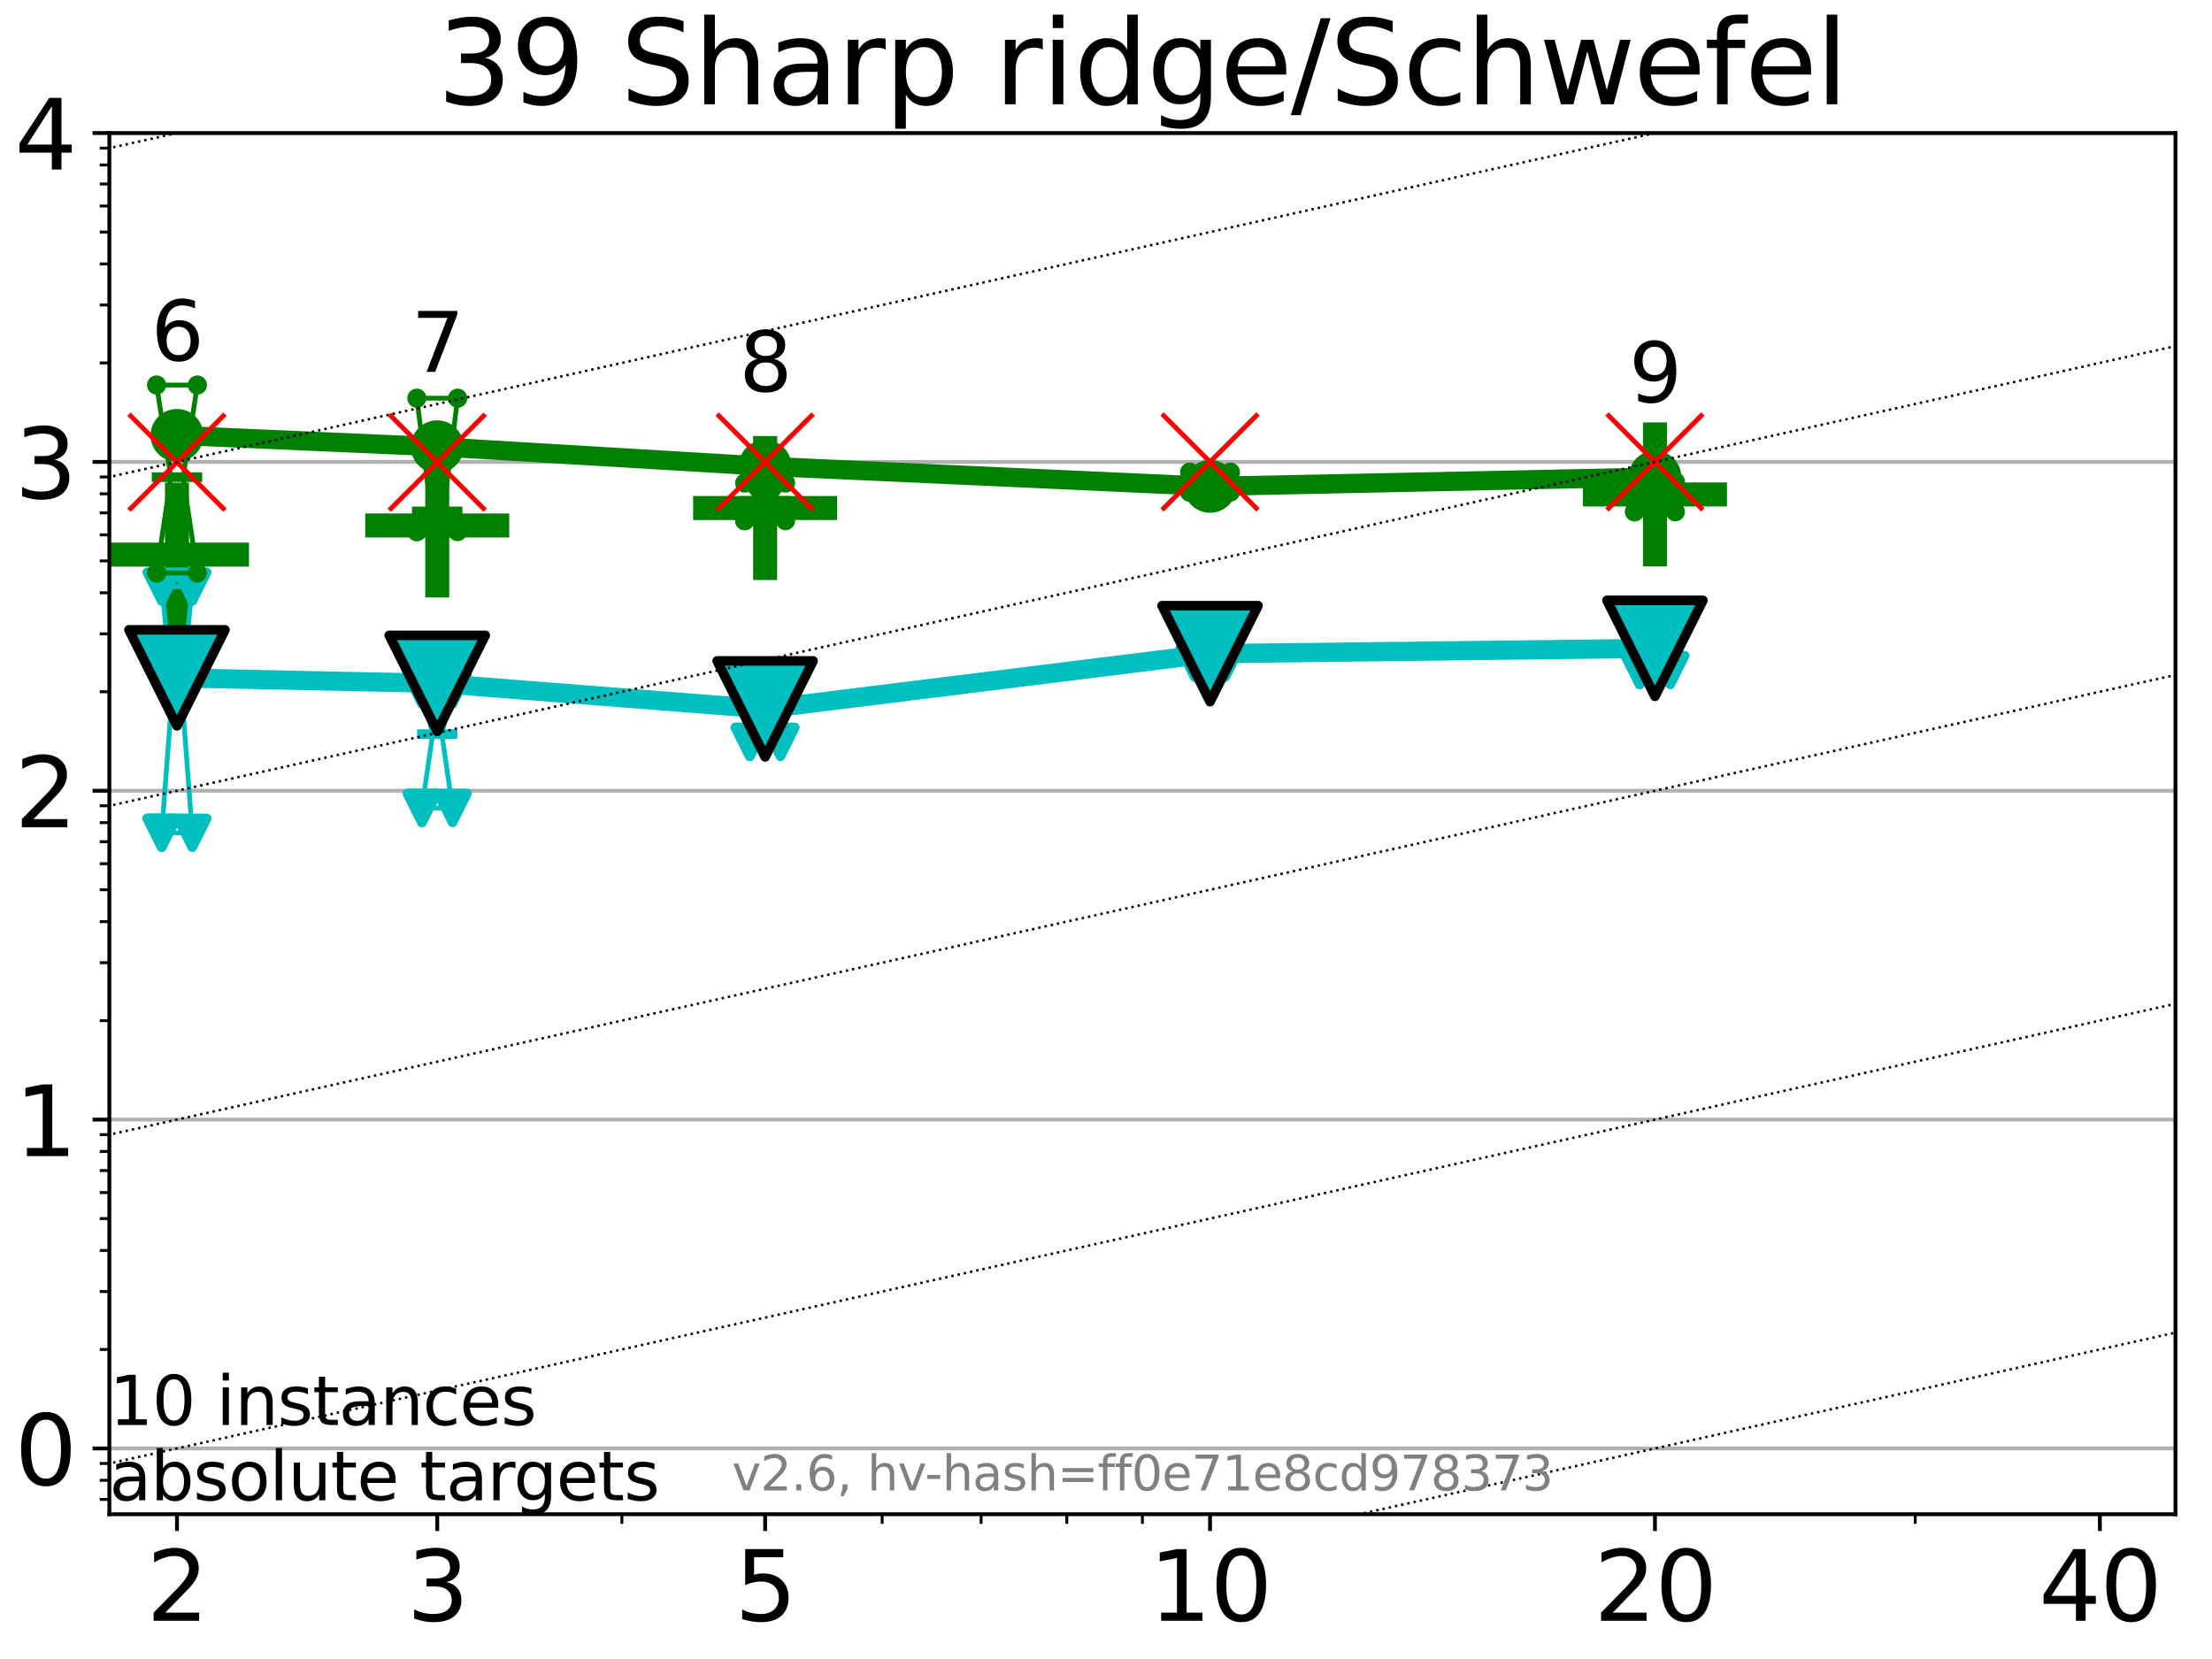 <?xml version="1.0" encoding="utf-8" standalone="no"?>
<!DOCTYPE svg PUBLIC "-//W3C//DTD SVG 1.1//EN"
  "http://www.w3.org/Graphics/SVG/1.1/DTD/svg11.dtd">
<svg xmlns:xlink="http://www.w3.org/1999/xlink" width="460.8pt" height="345.6pt" viewBox="0 0 460.8 345.6" xmlns="http://www.w3.org/2000/svg" version="1.1">
 <defs>
  <style type="text/css">*{stroke-linejoin: round; stroke-linecap: butt}</style>
 </defs>
 <g id="figure_1">
  <g id="patch_1">
   <path d="M 0 345.6 
L 460.8 345.6 
L 460.8 0 
L 0 0 
z
" style="fill: #ffffff"/>
  </g>
  <g id="axes_1">
   <g id="patch_2">
    <path d="M 22.78 315.44 
L 453.192 315.44 
L 453.192 27.72 
L 22.78 27.72 
z
" style="fill: #ffffff"/>
   </g>
   <g id="line2d_1">
    <path clip-path="url(#p80874f20d7)" style="fill: none; stroke: #f5deb3; stroke-width: 10; stroke-linecap: square"/>
    <defs>
     <path id="m5739985697" d="M -0 17.678 
L 10.607 0 
L 0 -17.678 
L -10.607 -0 
z
" style="stroke: #000000; stroke-linejoin: miter"/>
    </defs>
    <g clip-path="url(#p80874f20d7)"/>
   </g>
   <g id="line2d_2">
    <defs>
     <path id="mf87f6cc703" d="M -15 0 
L 15 0 
M 0 15 
L 0 -15 
" style="stroke: #008000; stroke-width: 5"/>
    </defs>
    <g clip-path="url(#p80874f20d7)">
     <use xlink:href="#mf87f6cc703" x="36.868" y="115.537" style="fill: #008000; stroke: #008000; stroke-width: 5"/>
    </g>
   </g>
   <g id="line2d_3">
    <g clip-path="url(#p80874f20d7)">
     <use xlink:href="#mf87f6cc703" x="91.085" y="109.471" style="fill: #008000; stroke: #008000; stroke-width: 5"/>
    </g>
   </g>
   <g id="line2d_4">
    <g clip-path="url(#p80874f20d7)">
     <use xlink:href="#mf87f6cc703" x="159.39" y="105.833" style="fill: #008000; stroke: #008000; stroke-width: 5"/>
    </g>
   </g>
   <g id="line2d_5">
    <g clip-path="url(#p80874f20d7)">
     <use xlink:href="#mf87f6cc703" x="344.758" y="103" style="fill: #008000; stroke: #008000; stroke-width: 5"/>
    </g>
   </g>
   <g id="matplotlib.axis_1">
    <g id="xtick_1">
     <g id="line2d_6">
      <defs>
       <path id="m7fbb1c02fd" d="M 0 0 
L 0 3.5 
" style="stroke: #000000; stroke-width: 0.8"/>
      </defs>
      <g>
       <use xlink:href="#m7fbb1c02fd" x="36.868" y="315.44" style="stroke: #000000; stroke-width: 0.8"/>
      </g>
     </g>
     <g id="text_1">
      <!-- 2 -->
      <g transform="translate(30.506 337.637) scale(0.2 -0.2)">
       <defs>
        <path id="DejaVuSans-32" d="M 1228 531 
L 3431 531 
L 3431 0 
L 469 0 
L 469 531 
Q 828 903 1448 1529 
Q 2069 2156 2228 2338 
Q 2531 2678 2651 2914 
Q 2772 3150 2772 3378 
Q 2772 3750 2511 3984 
Q 2250 4219 1831 4219 
Q 1534 4219 1204 4116 
Q 875 4013 500 3803 
L 500 4441 
Q 881 4594 1212 4672 
Q 1544 4750 1819 4750 
Q 2544 4750 2975 4387 
Q 3406 4025 3406 3419 
Q 3406 3131 3298 2873 
Q 3191 2616 2906 2266 
Q 2828 2175 2409 1742 
Q 1991 1309 1228 531 
z
" transform="scale(0.016)"/>
       </defs>
       <use xlink:href="#DejaVuSans-32"/>
      </g>
     </g>
    </g>
    <g id="xtick_2">
     <g id="line2d_7">
      <g>
       <use xlink:href="#m7fbb1c02fd" x="91.085" y="315.44" style="stroke: #000000; stroke-width: 0.8"/>
      </g>
     </g>
     <g id="text_2">
      <!-- 3 -->
      <g transform="translate(84.723 337.637) scale(0.2 -0.2)">
       <defs>
        <path id="DejaVuSans-33" d="M 2597 2516 
Q 3050 2419 3304 2112 
Q 3559 1806 3559 1356 
Q 3559 666 3084 287 
Q 2609 -91 1734 -91 
Q 1441 -91 1130 -33 
Q 819 25 488 141 
L 488 750 
Q 750 597 1062 519 
Q 1375 441 1716 441 
Q 2309 441 2620 675 
Q 2931 909 2931 1356 
Q 2931 1769 2642 2001 
Q 2353 2234 1838 2234 
L 1294 2234 
L 1294 2753 
L 1863 2753 
Q 2328 2753 2575 2939 
Q 2822 3125 2822 3475 
Q 2822 3834 2567 4026 
Q 2313 4219 1838 4219 
Q 1578 4219 1281 4162 
Q 984 4106 628 3988 
L 628 4550 
Q 988 4650 1302 4700 
Q 1616 4750 1894 4750 
Q 2613 4750 3031 4423 
Q 3450 4097 3450 3541 
Q 3450 3153 3228 2886 
Q 3006 2619 2597 2516 
z
" transform="scale(0.016)"/>
       </defs>
       <use xlink:href="#DejaVuSans-33"/>
      </g>
     </g>
    </g>
    <g id="xtick_3">
     <g id="line2d_8">
      <g>
       <use xlink:href="#m7fbb1c02fd" x="159.39" y="315.44" style="stroke: #000000; stroke-width: 0.8"/>
      </g>
     </g>
     <g id="text_3">
      <!-- 5 -->
      <g transform="translate(153.028 337.637) scale(0.2 -0.2)">
       <defs>
        <path id="DejaVuSans-35" d="M 691 4666 
L 3169 4666 
L 3169 4134 
L 1269 4134 
L 1269 2991 
Q 1406 3038 1543 3061 
Q 1681 3084 1819 3084 
Q 2600 3084 3056 2656 
Q 3513 2228 3513 1497 
Q 3513 744 3044 326 
Q 2575 -91 1722 -91 
Q 1428 -91 1123 -41 
Q 819 9 494 109 
L 494 744 
Q 775 591 1075 516 
Q 1375 441 1709 441 
Q 2250 441 2565 725 
Q 2881 1009 2881 1497 
Q 2881 1984 2565 2268 
Q 2250 2553 1709 2553 
Q 1456 2553 1204 2497 
Q 953 2441 691 2322 
L 691 4666 
z
" transform="scale(0.016)"/>
       </defs>
       <use xlink:href="#DejaVuSans-35"/>
      </g>
     </g>
    </g>
    <g id="xtick_4">
     <g id="line2d_9">
      <g>
       <use xlink:href="#m7fbb1c02fd" x="252.074" y="315.44" style="stroke: #000000; stroke-width: 0.8"/>
      </g>
     </g>
     <g id="text_4">
      <!-- 10 -->
      <g transform="translate(239.349 337.637) scale(0.2 -0.2)">
       <defs>
        <path id="DejaVuSans-31" d="M 794 531 
L 1825 531 
L 1825 4091 
L 703 3866 
L 703 4441 
L 1819 4666 
L 2450 4666 
L 2450 531 
L 3481 531 
L 3481 0 
L 794 0 
L 794 531 
z
" transform="scale(0.016)"/>
        <path id="DejaVuSans-30" d="M 2034 4250 
Q 1547 4250 1301 3770 
Q 1056 3291 1056 2328 
Q 1056 1369 1301 889 
Q 1547 409 2034 409 
Q 2525 409 2770 889 
Q 3016 1369 3016 2328 
Q 3016 3291 2770 3770 
Q 2525 4250 2034 4250 
z
M 2034 4750 
Q 2819 4750 3233 4129 
Q 3647 3509 3647 2328 
Q 3647 1150 3233 529 
Q 2819 -91 2034 -91 
Q 1250 -91 836 529 
Q 422 1150 422 2328 
Q 422 3509 836 4129 
Q 1250 4750 2034 4750 
z
" transform="scale(0.016)"/>
       </defs>
       <use xlink:href="#DejaVuSans-31"/>
       <use xlink:href="#DejaVuSans-30" x="63.623"/>
      </g>
     </g>
    </g>
    <g id="xtick_5">
     <g id="line2d_10">
      <g>
       <use xlink:href="#m7fbb1c02fd" x="344.758" y="315.44" style="stroke: #000000; stroke-width: 0.8"/>
      </g>
     </g>
     <g id="text_5">
      <!-- 20 -->
      <g transform="translate(332.033 337.637) scale(0.2 -0.2)">
       <use xlink:href="#DejaVuSans-32"/>
       <use xlink:href="#DejaVuSans-30" x="63.623"/>
      </g>
     </g>
    </g>
    <g id="xtick_6">
     <g id="line2d_11">
      <g>
       <use xlink:href="#m7fbb1c02fd" x="437.443" y="315.44" style="stroke: #000000; stroke-width: 0.8"/>
      </g>
     </g>
     <g id="text_6">
      <!-- 40 -->
      <g transform="translate(424.718 337.637) scale(0.2 -0.2)">
       <defs>
        <path id="DejaVuSans-34" d="M 2419 4116 
L 825 1625 
L 2419 1625 
L 2419 4116 
z
M 2253 4666 
L 3047 4666 
L 3047 1625 
L 3713 1625 
L 3713 1100 
L 3047 1100 
L 3047 0 
L 2419 0 
L 2419 1100 
L 313 1100 
L 313 1709 
L 2253 4666 
z
" transform="scale(0.016)"/>
       </defs>
       <use xlink:href="#DejaVuSans-34"/>
       <use xlink:href="#DejaVuSans-30" x="63.623"/>
      </g>
     </g>
    </g>
    <g id="xtick_7">
     <g id="line2d_12">
      <defs>
       <path id="m127f1e5d60" d="M 0 0 
L 0 2 
" style="stroke: #000000; stroke-width: 0.6"/>
      </defs>
      <g>
       <use xlink:href="#m127f1e5d60" x="129.552" y="315.44" style="stroke: #000000; stroke-width: 0.6"/>
      </g>
     </g>
    </g>
    <g id="xtick_8">
     <g id="line2d_13">
      <g>
       <use xlink:href="#m127f1e5d60" x="183.769" y="315.44" style="stroke: #000000; stroke-width: 0.6"/>
      </g>
     </g>
    </g>
    <g id="xtick_9">
     <g id="line2d_14">
      <g>
       <use xlink:href="#m127f1e5d60" x="204.381" y="315.44" style="stroke: #000000; stroke-width: 0.6"/>
      </g>
     </g>
    </g>
    <g id="xtick_10">
     <g id="line2d_15">
      <g>
       <use xlink:href="#m127f1e5d60" x="222.237" y="315.44" style="stroke: #000000; stroke-width: 0.6"/>
      </g>
     </g>
    </g>
    <g id="xtick_11">
     <g id="line2d_16">
      <g>
       <use xlink:href="#m127f1e5d60" x="237.986" y="315.44" style="stroke: #000000; stroke-width: 0.6"/>
      </g>
     </g>
    </g>
    <g id="xtick_12">
     <g id="line2d_17">
      <g>
       <use xlink:href="#m127f1e5d60" x="398.975" y="315.44" style="stroke: #000000; stroke-width: 0.6"/>
      </g>
     </g>
    </g>
   </g>
   <g id="matplotlib.axis_2">
    <g id="ytick_1">
     <g id="line2d_18">
      <path d="M 22.78 301.739 
L 453.192 301.739 
" clip-path="url(#p80874f20d7)" style="fill: none; stroke: #b0b0b0; stroke-width: 0.8; stroke-linecap: square"/>
     </g>
     <g id="line2d_19">
      <defs>
       <path id="mbdc29a8ca1" d="M 0 0 
L -3.5 0 
" style="stroke: #000000; stroke-width: 0.8"/>
      </defs>
      <g>
       <use xlink:href="#mbdc29a8ca1" x="22.78" y="301.739" style="stroke: #000000; stroke-width: 0.8"/>
      </g>
     </g>
     <g id="text_7">
      <!-- 0 -->
      <g transform="translate(3.055 309.337) scale(0.2 -0.2)">
       <use xlink:href="#DejaVuSans-30"/>
      </g>
     </g>
    </g>
    <g id="ytick_2">
     <g id="line2d_20">
      <path d="M 22.78 233.234 
L 453.192 233.234 
" clip-path="url(#p80874f20d7)" style="fill: none; stroke: #b0b0b0; stroke-width: 0.8; stroke-linecap: square"/>
     </g>
     <g id="line2d_21">
      <g>
       <use xlink:href="#mbdc29a8ca1" x="22.78" y="233.234" style="stroke: #000000; stroke-width: 0.8"/>
      </g>
     </g>
     <g id="text_8">
      <!-- 1 -->
      <g transform="translate(3.055 240.833) scale(0.2 -0.2)">
       <use xlink:href="#DejaVuSans-31"/>
      </g>
     </g>
    </g>
    <g id="ytick_3">
     <g id="line2d_22">
      <path d="M 22.78 164.73 
L 453.192 164.73 
" clip-path="url(#p80874f20d7)" style="fill: none; stroke: #b0b0b0; stroke-width: 0.8; stroke-linecap: square"/>
     </g>
     <g id="line2d_23">
      <g>
       <use xlink:href="#mbdc29a8ca1" x="22.78" y="164.73" style="stroke: #000000; stroke-width: 0.8"/>
      </g>
     </g>
     <g id="text_9">
      <!-- 2 -->
      <g transform="translate(3.055 172.328) scale(0.2 -0.2)">
       <use xlink:href="#DejaVuSans-32"/>
      </g>
     </g>
    </g>
    <g id="ytick_4">
     <g id="line2d_24">
      <path d="M 22.78 96.225 
L 453.192 96.225 
" clip-path="url(#p80874f20d7)" style="fill: none; stroke: #b0b0b0; stroke-width: 0.8; stroke-linecap: square"/>
     </g>
     <g id="line2d_25">
      <g>
       <use xlink:href="#mbdc29a8ca1" x="22.78" y="96.225" style="stroke: #000000; stroke-width: 0.8"/>
      </g>
     </g>
     <g id="text_10">
      <!-- 3 -->
      <g transform="translate(3.055 103.823) scale(0.2 -0.2)">
       <use xlink:href="#DejaVuSans-33"/>
      </g>
     </g>
    </g>
    <g id="ytick_5">
     <g id="line2d_26">
      <path d="M 22.78 27.72 
L 453.192 27.72 
" clip-path="url(#p80874f20d7)" style="fill: none; stroke: #b0b0b0; stroke-width: 0.8; stroke-linecap: square"/>
     </g>
     <g id="line2d_27">
      <g>
       <use xlink:href="#mbdc29a8ca1" x="22.78" y="27.72" style="stroke: #000000; stroke-width: 0.8"/>
      </g>
     </g>
     <g id="text_11">
      <!-- 4 -->
      <g transform="translate(3.055 35.318) scale(0.2 -0.2)">
       <use xlink:href="#DejaVuSans-34"/>
      </g>
     </g>
    </g>
    <g id="ytick_6">
     <g id="line2d_28">
      <defs>
       <path id="m29f046d143" d="M 0 0 
L -2 0 
" style="stroke: #000000; stroke-width: 0.6"/>
      </defs>
      <g>
       <use xlink:href="#m29f046d143" x="22.78" y="312.351" style="stroke: #000000; stroke-width: 0.6"/>
      </g>
     </g>
    </g>
    <g id="ytick_7">
     <g id="line2d_29">
      <g>
       <use xlink:href="#m29f046d143" x="22.78" y="308.378" style="stroke: #000000; stroke-width: 0.6"/>
      </g>
     </g>
    </g>
    <g id="ytick_8">
     <g id="line2d_30">
      <g>
       <use xlink:href="#m29f046d143" x="22.78" y="304.874" style="stroke: #000000; stroke-width: 0.6"/>
      </g>
     </g>
    </g>
    <g id="ytick_9">
     <g id="line2d_31">
      <g>
       <use xlink:href="#m29f046d143" x="22.78" y="281.117" style="stroke: #000000; stroke-width: 0.6"/>
      </g>
     </g>
    </g>
    <g id="ytick_10">
     <g id="line2d_32">
      <g>
       <use xlink:href="#m29f046d143" x="22.78" y="269.054" style="stroke: #000000; stroke-width: 0.6"/>
      </g>
     </g>
    </g>
    <g id="ytick_11">
     <g id="line2d_33">
      <g>
       <use xlink:href="#m29f046d143" x="22.78" y="260.495" style="stroke: #000000; stroke-width: 0.6"/>
      </g>
     </g>
    </g>
    <g id="ytick_12">
     <g id="line2d_34">
      <g>
       <use xlink:href="#m29f046d143" x="22.78" y="253.856" style="stroke: #000000; stroke-width: 0.6"/>
      </g>
     </g>
    </g>
    <g id="ytick_13">
     <g id="line2d_35">
      <g>
       <use xlink:href="#m29f046d143" x="22.78" y="248.432" style="stroke: #000000; stroke-width: 0.6"/>
      </g>
     </g>
    </g>
    <g id="ytick_14">
     <g id="line2d_36">
      <g>
       <use xlink:href="#m29f046d143" x="22.78" y="243.846" style="stroke: #000000; stroke-width: 0.6"/>
      </g>
     </g>
    </g>
    <g id="ytick_15">
     <g id="line2d_37">
      <g>
       <use xlink:href="#m29f046d143" x="22.78" y="239.873" style="stroke: #000000; stroke-width: 0.6"/>
      </g>
     </g>
    </g>
    <g id="ytick_16">
     <g id="line2d_38">
      <g>
       <use xlink:href="#m29f046d143" x="22.78" y="236.369" style="stroke: #000000; stroke-width: 0.6"/>
      </g>
     </g>
    </g>
    <g id="ytick_17">
     <g id="line2d_39">
      <g>
       <use xlink:href="#m29f046d143" x="22.78" y="212.612" style="stroke: #000000; stroke-width: 0.6"/>
      </g>
     </g>
    </g>
    <g id="ytick_18">
     <g id="line2d_40">
      <g>
       <use xlink:href="#m29f046d143" x="22.78" y="200.549" style="stroke: #000000; stroke-width: 0.6"/>
      </g>
     </g>
    </g>
    <g id="ytick_19">
     <g id="line2d_41">
      <g>
       <use xlink:href="#m29f046d143" x="22.78" y="191.99" style="stroke: #000000; stroke-width: 0.6"/>
      </g>
     </g>
    </g>
    <g id="ytick_20">
     <g id="line2d_42">
      <g>
       <use xlink:href="#m29f046d143" x="22.78" y="185.352" style="stroke: #000000; stroke-width: 0.6"/>
      </g>
     </g>
    </g>
    <g id="ytick_21">
     <g id="line2d_43">
      <g>
       <use xlink:href="#m29f046d143" x="22.78" y="179.927" style="stroke: #000000; stroke-width: 0.6"/>
      </g>
     </g>
    </g>
    <g id="ytick_22">
     <g id="line2d_44">
      <g>
       <use xlink:href="#m29f046d143" x="22.78" y="175.341" style="stroke: #000000; stroke-width: 0.6"/>
      </g>
     </g>
    </g>
    <g id="ytick_23">
     <g id="line2d_45">
      <g>
       <use xlink:href="#m29f046d143" x="22.78" y="171.368" style="stroke: #000000; stroke-width: 0.6"/>
      </g>
     </g>
    </g>
    <g id="ytick_24">
     <g id="line2d_46">
      <g>
       <use xlink:href="#m29f046d143" x="22.78" y="167.864" style="stroke: #000000; stroke-width: 0.6"/>
      </g>
     </g>
    </g>
    <g id="ytick_25">
     <g id="line2d_47">
      <g>
       <use xlink:href="#m29f046d143" x="22.78" y="144.108" style="stroke: #000000; stroke-width: 0.6"/>
      </g>
     </g>
    </g>
    <g id="ytick_26">
     <g id="line2d_48">
      <g>
       <use xlink:href="#m29f046d143" x="22.78" y="132.044" style="stroke: #000000; stroke-width: 0.6"/>
      </g>
     </g>
    </g>
    <g id="ytick_27">
     <g id="line2d_49">
      <g>
       <use xlink:href="#m29f046d143" x="22.78" y="123.486" style="stroke: #000000; stroke-width: 0.6"/>
      </g>
     </g>
    </g>
    <g id="ytick_28">
     <g id="line2d_50">
      <g>
       <use xlink:href="#m29f046d143" x="22.78" y="116.847" style="stroke: #000000; stroke-width: 0.6"/>
      </g>
     </g>
    </g>
    <g id="ytick_29">
     <g id="line2d_51">
      <g>
       <use xlink:href="#m29f046d143" x="22.78" y="111.422" style="stroke: #000000; stroke-width: 0.6"/>
      </g>
     </g>
    </g>
    <g id="ytick_30">
     <g id="line2d_52">
      <g>
       <use xlink:href="#m29f046d143" x="22.78" y="106.836" style="stroke: #000000; stroke-width: 0.6"/>
      </g>
     </g>
    </g>
    <g id="ytick_31">
     <g id="line2d_53">
      <g>
       <use xlink:href="#m29f046d143" x="22.78" y="102.864" style="stroke: #000000; stroke-width: 0.6"/>
      </g>
     </g>
    </g>
    <g id="ytick_32">
     <g id="line2d_54">
      <g>
       <use xlink:href="#m29f046d143" x="22.78" y="99.359" style="stroke: #000000; stroke-width: 0.6"/>
      </g>
     </g>
    </g>
    <g id="ytick_33">
     <g id="line2d_55">
      <g>
       <use xlink:href="#m29f046d143" x="22.78" y="75.603" style="stroke: #000000; stroke-width: 0.6"/>
      </g>
     </g>
    </g>
    <g id="ytick_34">
     <g id="line2d_56">
      <g>
       <use xlink:href="#m29f046d143" x="22.78" y="63.54" style="stroke: #000000; stroke-width: 0.6"/>
      </g>
     </g>
    </g>
    <g id="ytick_35">
     <g id="line2d_57">
      <g>
       <use xlink:href="#m29f046d143" x="22.78" y="54.981" style="stroke: #000000; stroke-width: 0.6"/>
      </g>
     </g>
    </g>
    <g id="ytick_36">
     <g id="line2d_58">
      <g>
       <use xlink:href="#m29f046d143" x="22.78" y="48.342" style="stroke: #000000; stroke-width: 0.6"/>
      </g>
     </g>
    </g>
    <g id="ytick_37">
     <g id="line2d_59">
      <g>
       <use xlink:href="#m29f046d143" x="22.78" y="42.918" style="stroke: #000000; stroke-width: 0.6"/>
      </g>
     </g>
    </g>
    <g id="ytick_38">
     <g id="line2d_60">
      <g>
       <use xlink:href="#m29f046d143" x="22.78" y="38.332" style="stroke: #000000; stroke-width: 0.6"/>
      </g>
     </g>
    </g>
    <g id="ytick_39">
     <g id="line2d_61">
      <g>
       <use xlink:href="#m29f046d143" x="22.78" y="34.359" style="stroke: #000000; stroke-width: 0.6"/>
      </g>
     </g>
    </g>
    <g id="ytick_40">
     <g id="line2d_62">
      <g>
       <use xlink:href="#m29f046d143" x="22.78" y="30.855" style="stroke: #000000; stroke-width: 0.6"/>
      </g>
     </g>
    </g>
   </g>
   <g id="line2d_63">
    <path d="M 33.682 173.487 
L 35.912 144.033 
L 33.682 122.212 
L 40.054 122.212 
L 37.824 144.033 
L 40.054 173.487 
L 33.682 173.487 
" clip-path="url(#p80874f20d7)" style="fill: none; stroke: #00bfbf; stroke-linecap: square"/>
   </g>
   <g id="line2d_64">
    <path d="M 33.682 173.487 
L 40.054 173.487 
L 40.054 122.212 
L 33.682 122.212 
L 33.682 173.487 
" clip-path="url(#p80874f20d7)" style="fill: none"/>
    <defs>
     <path id="m624b06f237" d="M -0 3 
L 3 -3 
L -3 -3 
z
" style="stroke: #00bfbf; stroke-width: 2; stroke-linejoin: miter"/>
    </defs>
    <g clip-path="url(#p80874f20d7)">
     <use xlink:href="#m624b06f237" x="33.682" y="173.487" style="fill: #00bfbf; stroke: #00bfbf; stroke-width: 2; stroke-linejoin: miter"/>
     <use xlink:href="#m624b06f237" x="40.054" y="173.487" style="fill: #00bfbf; stroke: #00bfbf; stroke-width: 2; stroke-linejoin: miter"/>
     <use xlink:href="#m624b06f237" x="40.054" y="122.212" style="fill: #00bfbf; stroke: #00bfbf; stroke-width: 2; stroke-linejoin: miter"/>
     <use xlink:href="#m624b06f237" x="33.682" y="122.212" style="fill: #00bfbf; stroke: #00bfbf; stroke-width: 2; stroke-linejoin: miter"/>
     <use xlink:href="#m624b06f237" x="33.682" y="173.487" style="fill: #00bfbf; stroke: #00bfbf; stroke-width: 2; stroke-linejoin: miter"/>
    </g>
   </g>
   <g id="line2d_65">
    <path d="M 33.682 144.033 
L 40.054 144.033 
" clip-path="url(#p80874f20d7)" style="fill: none; stroke: #00bfbf; stroke-width: 2; stroke-linecap: square"/>
   </g>
   <g id="line2d_66">
    <path d="M 87.899 168.308 
L 90.129 152.932 
L 87.899 143.616 
L 94.271 143.616 
L 92.041 152.932 
L 94.271 168.308 
L 87.899 168.308 
" clip-path="url(#p80874f20d7)" style="fill: none; stroke: #00bfbf; stroke-linecap: square"/>
   </g>
   <g id="line2d_67">
    <path d="M 87.899 168.308 
L 94.271 168.308 
L 94.271 143.616 
L 87.899 143.616 
L 87.899 168.308 
" clip-path="url(#p80874f20d7)" style="fill: none"/>
    <g clip-path="url(#p80874f20d7)">
     <use xlink:href="#m624b06f237" x="87.899" y="168.308" style="fill: #00bfbf; stroke: #00bfbf; stroke-width: 2; stroke-linejoin: miter"/>
     <use xlink:href="#m624b06f237" x="94.271" y="168.308" style="fill: #00bfbf; stroke: #00bfbf; stroke-width: 2; stroke-linejoin: miter"/>
     <use xlink:href="#m624b06f237" x="94.271" y="143.616" style="fill: #00bfbf; stroke: #00bfbf; stroke-width: 2; stroke-linejoin: miter"/>
     <use xlink:href="#m624b06f237" x="87.899" y="143.616" style="fill: #00bfbf; stroke: #00bfbf; stroke-width: 2; stroke-linejoin: miter"/>
     <use xlink:href="#m624b06f237" x="87.899" y="168.308" style="fill: #00bfbf; stroke: #00bfbf; stroke-width: 2; stroke-linejoin: miter"/>
    </g>
   </g>
   <g id="line2d_68">
    <path d="M 87.899 152.932 
L 94.271 152.932 
" clip-path="url(#p80874f20d7)" style="fill: none; stroke: #00bfbf; stroke-width: 2; stroke-linecap: square"/>
   </g>
   <g id="line2d_69">
    <path d="M 156.204 154.55 
L 158.434 148.699 
L 156.204 145.728 
L 162.576 145.728 
L 160.346 148.699 
L 162.576 154.55 
L 156.204 154.55 
" clip-path="url(#p80874f20d7)" style="fill: none; stroke: #00bfbf; stroke-linecap: square"/>
   </g>
   <g id="line2d_70">
    <path d="M 156.204 154.55 
L 162.576 154.55 
L 162.576 145.728 
L 156.204 145.728 
L 156.204 154.55 
" clip-path="url(#p80874f20d7)" style="fill: none"/>
    <g clip-path="url(#p80874f20d7)">
     <use xlink:href="#m624b06f237" x="156.204" y="154.55" style="fill: #00bfbf; stroke: #00bfbf; stroke-width: 2; stroke-linejoin: miter"/>
     <use xlink:href="#m624b06f237" x="162.576" y="154.55" style="fill: #00bfbf; stroke: #00bfbf; stroke-width: 2; stroke-linejoin: miter"/>
     <use xlink:href="#m624b06f237" x="162.576" y="145.728" style="fill: #00bfbf; stroke: #00bfbf; stroke-width: 2; stroke-linejoin: miter"/>
     <use xlink:href="#m624b06f237" x="156.204" y="145.728" style="fill: #00bfbf; stroke: #00bfbf; stroke-width: 2; stroke-linejoin: miter"/>
     <use xlink:href="#m624b06f237" x="156.204" y="154.55" style="fill: #00bfbf; stroke: #00bfbf; stroke-width: 2; stroke-linejoin: miter"/>
    </g>
   </g>
   <g id="line2d_71">
    <path d="M 156.204 148.699 
L 162.576 148.699 
" clip-path="url(#p80874f20d7)" style="fill: none; stroke: #00bfbf; stroke-width: 2; stroke-linecap: square"/>
   </g>
   <g id="line2d_72">
    <path d="M 248.888 138.009 
L 251.118 136.769 
L 248.888 131.562 
L 255.26 131.562 
L 253.03 136.769 
L 255.26 138.009 
L 248.888 138.009 
" clip-path="url(#p80874f20d7)" style="fill: none; stroke: #00bfbf; stroke-linecap: square"/>
   </g>
   <g id="line2d_73">
    <path d="M 248.888 138.009 
L 255.26 138.009 
L 255.26 131.562 
L 248.888 131.562 
L 248.888 138.009 
" clip-path="url(#p80874f20d7)" style="fill: none"/>
    <g clip-path="url(#p80874f20d7)">
     <use xlink:href="#m624b06f237" x="248.888" y="138.009" style="fill: #00bfbf; stroke: #00bfbf; stroke-width: 2; stroke-linejoin: miter"/>
     <use xlink:href="#m624b06f237" x="255.26" y="138.009" style="fill: #00bfbf; stroke: #00bfbf; stroke-width: 2; stroke-linejoin: miter"/>
     <use xlink:href="#m624b06f237" x="255.26" y="131.562" style="fill: #00bfbf; stroke: #00bfbf; stroke-width: 2; stroke-linejoin: miter"/>
     <use xlink:href="#m624b06f237" x="248.888" y="131.562" style="fill: #00bfbf; stroke: #00bfbf; stroke-width: 2; stroke-linejoin: miter"/>
     <use xlink:href="#m624b06f237" x="248.888" y="138.009" style="fill: #00bfbf; stroke: #00bfbf; stroke-width: 2; stroke-linejoin: miter"/>
    </g>
   </g>
   <g id="line2d_74">
    <path d="M 248.888 136.769 
L 255.26 136.769 
" clip-path="url(#p80874f20d7)" style="fill: none; stroke: #00bfbf; stroke-width: 2; stroke-linecap: square"/>
   </g>
   <g id="line2d_75">
    <path d="M 341.572 139.589 
L 343.803 132.953 
L 341.572 131.431 
L 347.945 131.431 
L 345.714 132.953 
L 347.945 139.589 
L 341.572 139.589 
" clip-path="url(#p80874f20d7)" style="fill: none; stroke: #00bfbf; stroke-linecap: square"/>
   </g>
   <g id="line2d_76">
    <path d="M 341.572 139.589 
L 347.945 139.589 
L 347.945 131.431 
L 341.572 131.431 
L 341.572 139.589 
" clip-path="url(#p80874f20d7)" style="fill: none"/>
    <g clip-path="url(#p80874f20d7)">
     <use xlink:href="#m624b06f237" x="341.572" y="139.589" style="fill: #00bfbf; stroke: #00bfbf; stroke-width: 2; stroke-linejoin: miter"/>
     <use xlink:href="#m624b06f237" x="347.945" y="139.589" style="fill: #00bfbf; stroke: #00bfbf; stroke-width: 2; stroke-linejoin: miter"/>
     <use xlink:href="#m624b06f237" x="347.945" y="131.431" style="fill: #00bfbf; stroke: #00bfbf; stroke-width: 2; stroke-linejoin: miter"/>
     <use xlink:href="#m624b06f237" x="341.572" y="131.431" style="fill: #00bfbf; stroke: #00bfbf; stroke-width: 2; stroke-linejoin: miter"/>
     <use xlink:href="#m624b06f237" x="341.572" y="139.589" style="fill: #00bfbf; stroke: #00bfbf; stroke-width: 2; stroke-linejoin: miter"/>
    </g>
   </g>
   <g id="line2d_77">
    <path d="M 341.572 132.953 
L 347.945 132.953 
" clip-path="url(#p80874f20d7)" style="fill: none; stroke: #00bfbf; stroke-width: 2; stroke-linecap: square"/>
   </g>
   <g id="line2d_78">
    <path d="M 36.868 141.211 
L 91.085 142.355 
" clip-path="url(#p80874f20d7)" style="fill: none; stroke: #00bfbf; stroke-width: 4; stroke-linecap: square"/>
   </g>
   <g id="line2d_79">
    <path d="M 91.085 142.355 
L 159.39 147.685 
" clip-path="url(#p80874f20d7)" style="fill: none; stroke: #00bfbf; stroke-width: 4; stroke-linecap: square"/>
   </g>
   <g id="line2d_80">
    <path d="M 159.39 147.685 
L 252.074 136.174 
" clip-path="url(#p80874f20d7)" style="fill: none; stroke: #00bfbf; stroke-width: 4; stroke-linecap: square"/>
   </g>
   <g id="line2d_81">
    <path d="M 252.074 136.174 
L 344.758 135.06 
" clip-path="url(#p80874f20d7)" style="fill: none; stroke: #00bfbf; stroke-width: 4; stroke-linecap: square"/>
   </g>
   <g id="line2d_82">
    <path d="M 36.868 141.211 
L 91.085 142.355 
L 159.39 147.685 
L 252.074 136.174 
L 344.758 135.06 
" clip-path="url(#p80874f20d7)" style="fill: none"/>
    <defs>
     <path id="m7912191c3d" d="M -0 10 
L 10 -10 
L -10 -10 
z
" style="stroke: #000000; stroke-width: 2; stroke-linejoin: miter"/>
    </defs>
    <g clip-path="url(#p80874f20d7)">
     <use xlink:href="#m7912191c3d" x="36.868" y="141.211" style="fill: #00bfbf; stroke: #000000; stroke-width: 2; stroke-linejoin: miter"/>
     <use xlink:href="#m7912191c3d" x="91.085" y="142.355" style="fill: #00bfbf; stroke: #000000; stroke-width: 2; stroke-linejoin: miter"/>
     <use xlink:href="#m7912191c3d" x="159.39" y="147.685" style="fill: #00bfbf; stroke: #000000; stroke-width: 2; stroke-linejoin: miter"/>
     <use xlink:href="#m7912191c3d" x="252.074" y="136.174" style="fill: #00bfbf; stroke: #000000; stroke-width: 2; stroke-linejoin: miter"/>
     <use xlink:href="#m7912191c3d" x="344.758" y="135.06" style="fill: #00bfbf; stroke: #000000; stroke-width: 2; stroke-linejoin: miter"/>
    </g>
   </g>
   <g id="line2d_83">
    <path d="M 32.62 119.36 
L 35.594 99.401 
L 32.62 80.211 
L 41.116 80.211 
L 38.143 99.401 
L 41.116 119.36 
L 32.62 119.36 
" clip-path="url(#p80874f20d7)" style="fill: none; stroke: #008000; stroke-linecap: square"/>
   </g>
   <g id="line2d_84">
    <path d="M 32.62 119.36 
L 41.116 119.36 
L 41.116 80.211 
L 32.62 80.211 
L 32.62 119.36 
" clip-path="url(#p80874f20d7)" style="fill: none"/>
    <defs>
     <path id="m3d7ed59d8b" d="M 0 1.5 
C 0.398 1.5 0.779 1.342 1.061 1.061 
C 1.342 0.779 1.5 0.398 1.5 0 
C 1.5 -0.398 1.342 -0.779 1.061 -1.061 
C 0.779 -1.342 0.398 -1.5 0 -1.5 
C -0.398 -1.5 -0.779 -1.342 -1.061 -1.061 
C -1.342 -0.779 -1.5 -0.398 -1.5 0 
C -1.5 0.398 -1.342 0.779 -1.061 1.061 
C -0.779 1.342 -0.398 1.5 0 1.5 
z
" style="stroke: #008000"/>
    </defs>
    <g clip-path="url(#p80874f20d7)">
     <use xlink:href="#m3d7ed59d8b" x="32.62" y="119.36" style="fill: #008000; stroke: #008000"/>
     <use xlink:href="#m3d7ed59d8b" x="41.116" y="119.36" style="fill: #008000; stroke: #008000"/>
     <use xlink:href="#m3d7ed59d8b" x="41.116" y="80.211" style="fill: #008000; stroke: #008000"/>
     <use xlink:href="#m3d7ed59d8b" x="32.62" y="80.211" style="fill: #008000; stroke: #008000"/>
     <use xlink:href="#m3d7ed59d8b" x="32.62" y="119.36" style="fill: #008000; stroke: #008000"/>
    </g>
   </g>
   <g id="line2d_85">
    <path d="M 32.62 99.401 
L 41.116 99.401 
" clip-path="url(#p80874f20d7)" style="fill: none; stroke: #008000; stroke-width: 2; stroke-linecap: square"/>
   </g>
   <g id="line2d_86">
    <path d="M 86.837 110.736 
L 89.811 106.526 
L 86.837 82.95 
L 95.333 82.95 
L 92.359 106.526 
L 95.333 110.736 
L 86.837 110.736 
" clip-path="url(#p80874f20d7)" style="fill: none; stroke: #008000; stroke-linecap: square"/>
   </g>
   <g id="line2d_87">
    <path d="M 86.837 110.736 
L 95.333 110.736 
L 95.333 82.95 
L 86.837 82.95 
L 86.837 110.736 
" clip-path="url(#p80874f20d7)" style="fill: none"/>
    <g clip-path="url(#p80874f20d7)">
     <use xlink:href="#m3d7ed59d8b" x="86.837" y="110.736" style="fill: #008000; stroke: #008000"/>
     <use xlink:href="#m3d7ed59d8b" x="95.333" y="110.736" style="fill: #008000; stroke: #008000"/>
     <use xlink:href="#m3d7ed59d8b" x="95.333" y="82.95" style="fill: #008000; stroke: #008000"/>
     <use xlink:href="#m3d7ed59d8b" x="86.837" y="82.95" style="fill: #008000; stroke: #008000"/>
     <use xlink:href="#m3d7ed59d8b" x="86.837" y="110.736" style="fill: #008000; stroke: #008000"/>
    </g>
   </g>
   <g id="line2d_88">
    <path d="M 86.837 106.526 
L 95.333 106.526 
" clip-path="url(#p80874f20d7)" style="fill: none; stroke: #008000; stroke-width: 2; stroke-linecap: square"/>
   </g>
   <g id="line2d_89">
    <path d="M 155.142 108.461 
L 158.116 104.354 
L 155.142 100.622 
L 163.638 100.622 
L 160.665 104.354 
L 163.638 108.461 
L 155.142 108.461 
" clip-path="url(#p80874f20d7)" style="fill: none; stroke: #008000; stroke-linecap: square"/>
   </g>
   <g id="line2d_90">
    <path d="M 155.142 108.461 
L 163.638 108.461 
L 163.638 100.622 
L 155.142 100.622 
L 155.142 108.461 
" clip-path="url(#p80874f20d7)" style="fill: none"/>
    <g clip-path="url(#p80874f20d7)">
     <use xlink:href="#m3d7ed59d8b" x="155.142" y="108.461" style="fill: #008000; stroke: #008000"/>
     <use xlink:href="#m3d7ed59d8b" x="163.638" y="108.461" style="fill: #008000; stroke: #008000"/>
     <use xlink:href="#m3d7ed59d8b" x="163.638" y="100.622" style="fill: #008000; stroke: #008000"/>
     <use xlink:href="#m3d7ed59d8b" x="155.142" y="100.622" style="fill: #008000; stroke: #008000"/>
     <use xlink:href="#m3d7ed59d8b" x="155.142" y="108.461" style="fill: #008000; stroke: #008000"/>
    </g>
   </g>
   <g id="line2d_91">
    <path d="M 155.142 104.354 
L 163.638 104.354 
" clip-path="url(#p80874f20d7)" style="fill: none; stroke: #008000; stroke-width: 2; stroke-linecap: square"/>
   </g>
   <g id="line2d_92">
    <path d="M 247.826 102.501 
L 250.8 100.755 
L 247.826 98.358 
L 256.322 98.358 
L 253.349 100.755 
L 256.322 102.501 
L 247.826 102.501 
" clip-path="url(#p80874f20d7)" style="fill: none; stroke: #008000; stroke-linecap: square"/>
   </g>
   <g id="line2d_93">
    <path d="M 247.826 102.501 
L 256.322 102.501 
L 256.322 98.358 
L 247.826 98.358 
L 247.826 102.501 
" clip-path="url(#p80874f20d7)" style="fill: none"/>
    <g clip-path="url(#p80874f20d7)">
     <use xlink:href="#m3d7ed59d8b" x="247.826" y="102.501" style="fill: #008000; stroke: #008000"/>
     <use xlink:href="#m3d7ed59d8b" x="256.322" y="102.501" style="fill: #008000; stroke: #008000"/>
     <use xlink:href="#m3d7ed59d8b" x="256.322" y="98.358" style="fill: #008000; stroke: #008000"/>
     <use xlink:href="#m3d7ed59d8b" x="247.826" y="98.358" style="fill: #008000; stroke: #008000"/>
     <use xlink:href="#m3d7ed59d8b" x="247.826" y="102.501" style="fill: #008000; stroke: #008000"/>
    </g>
   </g>
   <g id="line2d_94">
    <path d="M 247.826 100.755 
L 256.322 100.755 
" clip-path="url(#p80874f20d7)" style="fill: none; stroke: #008000; stroke-width: 2; stroke-linecap: square"/>
   </g>
   <g id="line2d_95">
    <path d="M 340.51 106.61 
L 343.484 102.518 
L 340.51 100.33 
L 349.007 100.33 
L 346.033 102.518 
L 349.007 106.61 
L 340.51 106.61 
" clip-path="url(#p80874f20d7)" style="fill: none; stroke: #008000; stroke-linecap: square"/>
   </g>
   <g id="line2d_96">
    <path d="M 340.51 106.61 
L 349.007 106.61 
L 349.007 100.33 
L 340.51 100.33 
L 340.51 106.61 
" clip-path="url(#p80874f20d7)" style="fill: none"/>
    <g clip-path="url(#p80874f20d7)">
     <use xlink:href="#m3d7ed59d8b" x="340.51" y="106.61" style="fill: #008000; stroke: #008000"/>
     <use xlink:href="#m3d7ed59d8b" x="349.007" y="106.61" style="fill: #008000; stroke: #008000"/>
     <use xlink:href="#m3d7ed59d8b" x="349.007" y="100.33" style="fill: #008000; stroke: #008000"/>
     <use xlink:href="#m3d7ed59d8b" x="340.51" y="100.33" style="fill: #008000; stroke: #008000"/>
     <use xlink:href="#m3d7ed59d8b" x="340.51" y="106.61" style="fill: #008000; stroke: #008000"/>
    </g>
   </g>
   <g id="line2d_97">
    <path d="M 340.51 102.518 
L 349.007 102.518 
" clip-path="url(#p80874f20d7)" style="fill: none; stroke: #008000; stroke-width: 2; stroke-linecap: square"/>
   </g>
   <g id="line2d_98">
    <path d="M 36.868 90.697 
L 91.085 93.065 
" clip-path="url(#p80874f20d7)" style="fill: none; stroke: #008000; stroke-width: 4; stroke-linecap: square"/>
   </g>
   <g id="line2d_99">
    <path d="M 91.085 93.065 
L 159.39 97.132 
" clip-path="url(#p80874f20d7)" style="fill: none; stroke: #008000; stroke-width: 4; stroke-linecap: square"/>
   </g>
   <g id="line2d_100">
    <path d="M 159.39 97.132 
L 252.074 101.321 
" clip-path="url(#p80874f20d7)" style="fill: none; stroke: #008000; stroke-width: 4; stroke-linecap: square"/>
   </g>
   <g id="line2d_101">
    <path d="M 252.074 101.321 
L 344.758 99.386 
" clip-path="url(#p80874f20d7)" style="fill: none; stroke: #008000; stroke-width: 4; stroke-linecap: square"/>
   </g>
   <g id="line2d_102">
    <path d="M 36.868 90.697 
L 91.085 93.065 
L 159.39 97.132 
L 252.074 101.321 
L 344.758 99.386 
" clip-path="url(#p80874f20d7)" style="fill: none"/>
    <defs>
     <path id="m06a3831805" d="M 0 5 
C 1.326 5 2.598 4.473 3.536 3.536 
C 4.473 2.598 5 1.326 5 0 
C 5 -1.326 4.473 -2.598 3.536 -3.536 
C 2.598 -4.473 1.326 -5 0 -5 
C -1.326 -5 -2.598 -4.473 -3.536 -3.536 
C -4.473 -2.598 -5 -1.326 -5 0 
C -5 1.326 -4.473 2.598 -3.536 3.536 
C -2.598 4.473 -1.326 5 0 5 
z
" style="stroke: #008000"/>
    </defs>
    <g clip-path="url(#p80874f20d7)">
     <use xlink:href="#m06a3831805" x="36.868" y="90.697" style="fill: #008000; stroke: #008000"/>
     <use xlink:href="#m06a3831805" x="91.085" y="93.065" style="fill: #008000; stroke: #008000"/>
     <use xlink:href="#m06a3831805" x="159.39" y="97.132" style="fill: #008000; stroke: #008000"/>
     <use xlink:href="#m06a3831805" x="252.074" y="101.321" style="fill: #008000; stroke: #008000"/>
     <use xlink:href="#m06a3831805" x="344.758" y="99.386" style="fill: #008000; stroke: #008000"/>
    </g>
   </g>
   <g id="line2d_103"/>
   <g id="line2d_104"/>
   <g id="line2d_105"/>
   <g id="line2d_106"/>
   <g id="line2d_107"/>
   <g id="line2d_108">
    <defs>
     <path id="m366347c3d6" d="M -10 10 
L 10 -10 
M -10 -10 
L 10 10 
" style="stroke: #ff0000"/>
    </defs>
    <g clip-path="url(#p80874f20d7)">
     <use xlink:href="#m366347c3d6" x="36.868" y="96.284" style="fill: #ff0000; stroke: #ff0000"/>
     <use xlink:href="#m366347c3d6" x="91.085" y="96.294" style="fill: #ff0000; stroke: #ff0000"/>
     <use xlink:href="#m366347c3d6" x="159.39" y="96.249" style="fill: #ff0000; stroke: #ff0000"/>
     <use xlink:href="#m366347c3d6" x="252.074" y="96.225" style="fill: #ff0000; stroke: #ff0000"/>
     <use xlink:href="#m366347c3d6" x="344.758" y="96.232" style="fill: #ff0000; stroke: #ff0000"/>
    </g>
   </g>
   <g id="line2d_109">
    <path d="M 143.134 346.6 
L 461.8 275.698 
" clip-path="url(#p80874f20d7)" style="fill: none; stroke-dasharray: 0.5,0.825; stroke-dashoffset: 0; stroke: #000000; stroke-width: 0.5"/>
   </g>
   <g id="line2d_110">
    <path d="M -1 310.165 
L 461.8 207.193 
" clip-path="url(#p80874f20d7)" style="fill: none; stroke-dasharray: 0.5,0.825; stroke-dashoffset: 0; stroke: #000000; stroke-width: 0.5"/>
   </g>
   <g id="line2d_111">
    <path d="M -1 241.66 
L 461.8 138.688 
" clip-path="url(#p80874f20d7)" style="fill: none; stroke-dasharray: 0.5,0.825; stroke-dashoffset: 0; stroke: #000000; stroke-width: 0.5"/>
   </g>
   <g id="line2d_112">
    <path d="M -1 173.155 
L 461.8 70.183 
" clip-path="url(#p80874f20d7)" style="fill: none; stroke-dasharray: 0.5,0.825; stroke-dashoffset: 0; stroke: #000000; stroke-width: 0.5"/>
   </g>
   <g id="line2d_113">
    <path d="M -1 104.65 
L 461.8 1.679 
" clip-path="url(#p80874f20d7)" style="fill: none; stroke-dasharray: 0.5,0.825; stroke-dashoffset: 0; stroke: #000000; stroke-width: 0.5"/>
   </g>
   <g id="line2d_114">
    <path d="M -1 36.146 
L 165.949 -1 
" clip-path="url(#p80874f20d7)" style="fill: none; stroke-dasharray: 0.5,0.825; stroke-dashoffset: 0; stroke: #000000; stroke-width: 0.5"/>
   </g>
   <g id="line2d_115">
    <path clip-path="url(#p80874f20d7)" style="fill: none; stroke-dasharray: 0.5,0.825; stroke-dashoffset: 0; stroke: #000000; stroke-width: 0.5"/>
   </g>
   <g id="line2d_116">
    <path clip-path="url(#p80874f20d7)" style="fill: none; stroke-dasharray: 0.5,0.825; stroke-dashoffset: 0; stroke: #000000; stroke-width: 0.5"/>
   </g>
   <g id="line2d_117">
    <path clip-path="url(#p80874f20d7)" style="fill: none; stroke-dasharray: 0.5,0.825; stroke-dashoffset: 0; stroke: #000000; stroke-width: 0.5"/>
   </g>
   <g id="patch_3">
    <path d="M 22.78 315.44 
L 22.78 27.72 
" style="fill: none; stroke: #000000; stroke-width: 0.8; stroke-linejoin: miter; stroke-linecap: square"/>
   </g>
   <g id="patch_4">
    <path d="M 453.192 315.44 
L 453.192 27.72 
" style="fill: none; stroke: #000000; stroke-width: 0.8; stroke-linejoin: miter; stroke-linecap: square"/>
   </g>
   <g id="patch_5">
    <path d="M 22.78 315.44 
L 453.192 315.44 
" style="fill: none; stroke: #000000; stroke-width: 0.8; stroke-linejoin: miter; stroke-linecap: square"/>
   </g>
   <g id="patch_6">
    <path d="M 22.78 27.72 
L 453.192 27.72 
" style="fill: none; stroke: #000000; stroke-width: 0.8; stroke-linejoin: miter; stroke-linecap: square"/>
   </g>
   <g id="text_12">
    <!-- 6 -->
    <g transform="translate(31.46 75.099) scale(0.17 -0.17)">
     <defs>
      <path id="DejaVuSans-36" d="M 2113 2584 
Q 1688 2584 1439 2293 
Q 1191 2003 1191 1497 
Q 1191 994 1439 701 
Q 1688 409 2113 409 
Q 2538 409 2786 701 
Q 3034 994 3034 1497 
Q 3034 2003 2786 2293 
Q 2538 2584 2113 2584 
z
M 3366 4563 
L 3366 3988 
Q 3128 4100 2886 4159 
Q 2644 4219 2406 4219 
Q 1781 4219 1451 3797 
Q 1122 3375 1075 2522 
Q 1259 2794 1537 2939 
Q 1816 3084 2150 3084 
Q 2853 3084 3261 2657 
Q 3669 2231 3669 1497 
Q 3669 778 3244 343 
Q 2819 -91 2113 -91 
Q 1303 -91 875 529 
Q 447 1150 447 2328 
Q 447 3434 972 4092 
Q 1497 4750 2381 4750 
Q 2619 4750 2861 4703 
Q 3103 4656 3366 4563 
z
" transform="scale(0.016)"/>
     </defs>
     <use xlink:href="#DejaVuSans-36"/>
    </g>
   </g>
   <g id="text_13">
    <!-- 7 -->
    <g transform="translate(85.677 77.467) scale(0.17 -0.17)">
     <defs>
      <path id="DejaVuSans-37" d="M 525 4666 
L 3525 4666 
L 3525 4397 
L 1831 0 
L 1172 0 
L 2766 4134 
L 525 4134 
L 525 4666 
z
" transform="scale(0.016)"/>
     </defs>
     <use xlink:href="#DejaVuSans-37"/>
    </g>
   </g>
   <g id="text_14">
    <!-- 8 -->
    <g transform="translate(153.982 81.533) scale(0.17 -0.17)">
     <defs>
      <path id="DejaVuSans-38" d="M 2034 2216 
Q 1584 2216 1326 1975 
Q 1069 1734 1069 1313 
Q 1069 891 1326 650 
Q 1584 409 2034 409 
Q 2484 409 2743 651 
Q 3003 894 3003 1313 
Q 3003 1734 2745 1975 
Q 2488 2216 2034 2216 
z
M 1403 2484 
Q 997 2584 770 2862 
Q 544 3141 544 3541 
Q 544 4100 942 4425 
Q 1341 4750 2034 4750 
Q 2731 4750 3128 4425 
Q 3525 4100 3525 3541 
Q 3525 3141 3298 2862 
Q 3072 2584 2669 2484 
Q 3125 2378 3379 2068 
Q 3634 1759 3634 1313 
Q 3634 634 3220 271 
Q 2806 -91 2034 -91 
Q 1263 -91 848 271 
Q 434 634 434 1313 
Q 434 1759 690 2068 
Q 947 2378 1403 2484 
z
M 1172 3481 
Q 1172 3119 1398 2916 
Q 1625 2713 2034 2713 
Q 2441 2713 2670 2916 
Q 2900 3119 2900 3481 
Q 2900 3844 2670 4047 
Q 2441 4250 2034 4250 
Q 1625 4250 1398 4047 
Q 1172 3844 1172 3481 
z
" transform="scale(0.016)"/>
     </defs>
     <use xlink:href="#DejaVuSans-38"/>
    </g>
   </g>
   <g id="text_15">
    <!-- 9 -->
    <g transform="translate(339.35 83.787) scale(0.17 -0.17)">
     <defs>
      <path id="DejaVuSans-39" d="M 703 97 
L 703 672 
Q 941 559 1184 500 
Q 1428 441 1663 441 
Q 2288 441 2617 861 
Q 2947 1281 2994 2138 
Q 2813 1869 2534 1725 
Q 2256 1581 1919 1581 
Q 1219 1581 811 2004 
Q 403 2428 403 3163 
Q 403 3881 828 4315 
Q 1253 4750 1959 4750 
Q 2769 4750 3195 4129 
Q 3622 3509 3622 2328 
Q 3622 1225 3098 567 
Q 2575 -91 1691 -91 
Q 1453 -91 1209 -44 
Q 966 3 703 97 
z
M 1959 2075 
Q 2384 2075 2632 2365 
Q 2881 2656 2881 3163 
Q 2881 3666 2632 3958 
Q 2384 4250 1959 4250 
Q 1534 4250 1286 3958 
Q 1038 3666 1038 3163 
Q 1038 2656 1286 2365 
Q 1534 2075 1959 2075 
z
" transform="scale(0.016)"/>
     </defs>
     <use xlink:href="#DejaVuSans-39"/>
    </g>
   </g>
   <g id="text_16">
    <!-- 10 instances -->
    <g transform="translate(22.78 296.851) scale(0.14 -0.14)">
     <defs>
      <path id="DejaVuSans-20" transform="scale(0.016)"/>
      <path id="DejaVuSans-69" d="M 603 3500 
L 1178 3500 
L 1178 0 
L 603 0 
L 603 3500 
z
M 603 4863 
L 1178 4863 
L 1178 4134 
L 603 4134 
L 603 4863 
z
" transform="scale(0.016)"/>
      <path id="DejaVuSans-6e" d="M 3513 2113 
L 3513 0 
L 2938 0 
L 2938 2094 
Q 2938 2591 2744 2837 
Q 2550 3084 2163 3084 
Q 1697 3084 1428 2787 
Q 1159 2491 1159 1978 
L 1159 0 
L 581 0 
L 581 3500 
L 1159 3500 
L 1159 2956 
Q 1366 3272 1645 3428 
Q 1925 3584 2291 3584 
Q 2894 3584 3203 3211 
Q 3513 2838 3513 2113 
z
" transform="scale(0.016)"/>
      <path id="DejaVuSans-73" d="M 2834 3397 
L 2834 2853 
Q 2591 2978 2328 3040 
Q 2066 3103 1784 3103 
Q 1356 3103 1142 2972 
Q 928 2841 928 2578 
Q 928 2378 1081 2264 
Q 1234 2150 1697 2047 
L 1894 2003 
Q 2506 1872 2764 1633 
Q 3022 1394 3022 966 
Q 3022 478 2636 193 
Q 2250 -91 1575 -91 
Q 1294 -91 989 -36 
Q 684 19 347 128 
L 347 722 
Q 666 556 975 473 
Q 1284 391 1588 391 
Q 1994 391 2212 530 
Q 2431 669 2431 922 
Q 2431 1156 2273 1281 
Q 2116 1406 1581 1522 
L 1381 1569 
Q 847 1681 609 1914 
Q 372 2147 372 2553 
Q 372 3047 722 3315 
Q 1072 3584 1716 3584 
Q 2034 3584 2315 3537 
Q 2597 3491 2834 3397 
z
" transform="scale(0.016)"/>
      <path id="DejaVuSans-74" d="M 1172 4494 
L 1172 3500 
L 2356 3500 
L 2356 3053 
L 1172 3053 
L 1172 1153 
Q 1172 725 1289 603 
Q 1406 481 1766 481 
L 2356 481 
L 2356 0 
L 1766 0 
Q 1100 0 847 248 
Q 594 497 594 1153 
L 594 3053 
L 172 3053 
L 172 3500 
L 594 3500 
L 594 4494 
L 1172 4494 
z
" transform="scale(0.016)"/>
      <path id="DejaVuSans-61" d="M 2194 1759 
Q 1497 1759 1228 1600 
Q 959 1441 959 1056 
Q 959 750 1161 570 
Q 1363 391 1709 391 
Q 2188 391 2477 730 
Q 2766 1069 2766 1631 
L 2766 1759 
L 2194 1759 
z
M 3341 1997 
L 3341 0 
L 2766 0 
L 2766 531 
Q 2569 213 2275 61 
Q 1981 -91 1556 -91 
Q 1019 -91 701 211 
Q 384 513 384 1019 
Q 384 1609 779 1909 
Q 1175 2209 1959 2209 
L 2766 2209 
L 2766 2266 
Q 2766 2663 2505 2880 
Q 2244 3097 1772 3097 
Q 1472 3097 1187 3025 
Q 903 2953 641 2809 
L 641 3341 
Q 956 3463 1253 3523 
Q 1550 3584 1831 3584 
Q 2591 3584 2966 3190 
Q 3341 2797 3341 1997 
z
" transform="scale(0.016)"/>
      <path id="DejaVuSans-63" d="M 3122 3366 
L 3122 2828 
Q 2878 2963 2633 3030 
Q 2388 3097 2138 3097 
Q 1578 3097 1268 2742 
Q 959 2388 959 1747 
Q 959 1106 1268 751 
Q 1578 397 2138 397 
Q 2388 397 2633 464 
Q 2878 531 3122 666 
L 3122 134 
Q 2881 22 2623 -34 
Q 2366 -91 2075 -91 
Q 1284 -91 818 406 
Q 353 903 353 1747 
Q 353 2603 823 3093 
Q 1294 3584 2113 3584 
Q 2378 3584 2631 3529 
Q 2884 3475 3122 3366 
z
" transform="scale(0.016)"/>
      <path id="DejaVuSans-65" d="M 3597 1894 
L 3597 1613 
L 953 1613 
Q 991 1019 1311 708 
Q 1631 397 2203 397 
Q 2534 397 2845 478 
Q 3156 559 3463 722 
L 3463 178 
Q 3153 47 2828 -22 
Q 2503 -91 2169 -91 
Q 1331 -91 842 396 
Q 353 884 353 1716 
Q 353 2575 817 3079 
Q 1281 3584 2069 3584 
Q 2775 3584 3186 3129 
Q 3597 2675 3597 1894 
z
M 3022 2063 
Q 3016 2534 2758 2815 
Q 2500 3097 2075 3097 
Q 1594 3097 1305 2825 
Q 1016 2553 972 2059 
L 3022 2063 
z
" transform="scale(0.016)"/>
     </defs>
     <use xlink:href="#DejaVuSans-31"/>
     <use xlink:href="#DejaVuSans-30" x="63.623"/>
     <use xlink:href="#DejaVuSans-20" x="127.246"/>
     <use xlink:href="#DejaVuSans-69" x="159.033"/>
     <use xlink:href="#DejaVuSans-6e" x="186.816"/>
     <use xlink:href="#DejaVuSans-73" x="250.195"/>
     <use xlink:href="#DejaVuSans-74" x="302.295"/>
     <use xlink:href="#DejaVuSans-61" x="341.504"/>
     <use xlink:href="#DejaVuSans-6e" x="402.783"/>
     <use xlink:href="#DejaVuSans-63" x="466.162"/>
     <use xlink:href="#DejaVuSans-65" x="521.143"/>
     <use xlink:href="#DejaVuSans-73" x="582.666"/>
    </g>
    <!-- absolute targets -->
    <g transform="translate(22.78 312.528) scale(0.14 -0.14)">
     <defs>
      <path id="DejaVuSans-62" d="M 3116 1747 
Q 3116 2381 2855 2742 
Q 2594 3103 2138 3103 
Q 1681 3103 1420 2742 
Q 1159 2381 1159 1747 
Q 1159 1113 1420 752 
Q 1681 391 2138 391 
Q 2594 391 2855 752 
Q 3116 1113 3116 1747 
z
M 1159 2969 
Q 1341 3281 1617 3432 
Q 1894 3584 2278 3584 
Q 2916 3584 3314 3078 
Q 3713 2572 3713 1747 
Q 3713 922 3314 415 
Q 2916 -91 2278 -91 
Q 1894 -91 1617 61 
Q 1341 213 1159 525 
L 1159 0 
L 581 0 
L 581 4863 
L 1159 4863 
L 1159 2969 
z
" transform="scale(0.016)"/>
      <path id="DejaVuSans-6f" d="M 1959 3097 
Q 1497 3097 1228 2736 
Q 959 2375 959 1747 
Q 959 1119 1226 758 
Q 1494 397 1959 397 
Q 2419 397 2687 759 
Q 2956 1122 2956 1747 
Q 2956 2369 2687 2733 
Q 2419 3097 1959 3097 
z
M 1959 3584 
Q 2709 3584 3137 3096 
Q 3566 2609 3566 1747 
Q 3566 888 3137 398 
Q 2709 -91 1959 -91 
Q 1206 -91 779 398 
Q 353 888 353 1747 
Q 353 2609 779 3096 
Q 1206 3584 1959 3584 
z
" transform="scale(0.016)"/>
      <path id="DejaVuSans-6c" d="M 603 4863 
L 1178 4863 
L 1178 0 
L 603 0 
L 603 4863 
z
" transform="scale(0.016)"/>
      <path id="DejaVuSans-75" d="M 544 1381 
L 544 3500 
L 1119 3500 
L 1119 1403 
Q 1119 906 1312 657 
Q 1506 409 1894 409 
Q 2359 409 2629 706 
Q 2900 1003 2900 1516 
L 2900 3500 
L 3475 3500 
L 3475 0 
L 2900 0 
L 2900 538 
Q 2691 219 2414 64 
Q 2138 -91 1772 -91 
Q 1169 -91 856 284 
Q 544 659 544 1381 
z
M 1991 3584 
L 1991 3584 
z
" transform="scale(0.016)"/>
      <path id="DejaVuSans-72" d="M 2631 2963 
Q 2534 3019 2420 3045 
Q 2306 3072 2169 3072 
Q 1681 3072 1420 2755 
Q 1159 2438 1159 1844 
L 1159 0 
L 581 0 
L 581 3500 
L 1159 3500 
L 1159 2956 
Q 1341 3275 1631 3429 
Q 1922 3584 2338 3584 
Q 2397 3584 2469 3576 
Q 2541 3569 2628 3553 
L 2631 2963 
z
" transform="scale(0.016)"/>
      <path id="DejaVuSans-67" d="M 2906 1791 
Q 2906 2416 2648 2759 
Q 2391 3103 1925 3103 
Q 1463 3103 1205 2759 
Q 947 2416 947 1791 
Q 947 1169 1205 825 
Q 1463 481 1925 481 
Q 2391 481 2648 825 
Q 2906 1169 2906 1791 
z
M 3481 434 
Q 3481 -459 3084 -895 
Q 2688 -1331 1869 -1331 
Q 1566 -1331 1297 -1286 
Q 1028 -1241 775 -1147 
L 775 -588 
Q 1028 -725 1275 -790 
Q 1522 -856 1778 -856 
Q 2344 -856 2625 -561 
Q 2906 -266 2906 331 
L 2906 616 
Q 2728 306 2450 153 
Q 2172 0 1784 0 
Q 1141 0 747 490 
Q 353 981 353 1791 
Q 353 2603 747 3093 
Q 1141 3584 1784 3584 
Q 2172 3584 2450 3431 
Q 2728 3278 2906 2969 
L 2906 3500 
L 3481 3500 
L 3481 434 
z
" transform="scale(0.016)"/>
     </defs>
     <use xlink:href="#DejaVuSans-61"/>
     <use xlink:href="#DejaVuSans-62" x="61.279"/>
     <use xlink:href="#DejaVuSans-73" x="124.756"/>
     <use xlink:href="#DejaVuSans-6f" x="176.855"/>
     <use xlink:href="#DejaVuSans-6c" x="238.037"/>
     <use xlink:href="#DejaVuSans-75" x="265.82"/>
     <use xlink:href="#DejaVuSans-74" x="329.199"/>
     <use xlink:href="#DejaVuSans-65" x="368.408"/>
     <use xlink:href="#DejaVuSans-20" x="429.932"/>
     <use xlink:href="#DejaVuSans-74" x="461.719"/>
     <use xlink:href="#DejaVuSans-61" x="500.928"/>
     <use xlink:href="#DejaVuSans-72" x="562.207"/>
     <use xlink:href="#DejaVuSans-67" x="601.57"/>
     <use xlink:href="#DejaVuSans-65" x="665.047"/>
     <use xlink:href="#DejaVuSans-74" x="726.57"/>
     <use xlink:href="#DejaVuSans-73" x="765.779"/>
    </g>
   </g>
   <g id="text_17">
    <!-- v2.6, hv-hash=ff0e71e8cd978373 -->
    <g style="fill: #808080" transform="translate(152.491 310.483) scale(0.1 -0.1)">
     <defs>
      <path id="DejaVuSans-76" d="M 191 3500 
L 800 3500 
L 1894 563 
L 2988 3500 
L 3597 3500 
L 2284 0 
L 1503 0 
L 191 3500 
z
" transform="scale(0.016)"/>
      <path id="DejaVuSans-2e" d="M 684 794 
L 1344 794 
L 1344 0 
L 684 0 
L 684 794 
z
" transform="scale(0.016)"/>
      <path id="DejaVuSans-2c" d="M 750 794 
L 1409 794 
L 1409 256 
L 897 -744 
L 494 -744 
L 750 256 
L 750 794 
z
" transform="scale(0.016)"/>
      <path id="DejaVuSans-68" d="M 3513 2113 
L 3513 0 
L 2938 0 
L 2938 2094 
Q 2938 2591 2744 2837 
Q 2550 3084 2163 3084 
Q 1697 3084 1428 2787 
Q 1159 2491 1159 1978 
L 1159 0 
L 581 0 
L 581 4863 
L 1159 4863 
L 1159 2956 
Q 1366 3272 1645 3428 
Q 1925 3584 2291 3584 
Q 2894 3584 3203 3211 
Q 3513 2838 3513 2113 
z
" transform="scale(0.016)"/>
      <path id="DejaVuSans-2d" d="M 313 2009 
L 1997 2009 
L 1997 1497 
L 313 1497 
L 313 2009 
z
" transform="scale(0.016)"/>
      <path id="DejaVuSans-3d" d="M 678 2906 
L 4684 2906 
L 4684 2381 
L 678 2381 
L 678 2906 
z
M 678 1631 
L 4684 1631 
L 4684 1100 
L 678 1100 
L 678 1631 
z
" transform="scale(0.016)"/>
      <path id="DejaVuSans-66" d="M 2375 4863 
L 2375 4384 
L 1825 4384 
Q 1516 4384 1395 4259 
Q 1275 4134 1275 3809 
L 1275 3500 
L 2222 3500 
L 2222 3053 
L 1275 3053 
L 1275 0 
L 697 0 
L 697 3053 
L 147 3053 
L 147 3500 
L 697 3500 
L 697 3744 
Q 697 4328 969 4595 
Q 1241 4863 1831 4863 
L 2375 4863 
z
" transform="scale(0.016)"/>
      <path id="DejaVuSans-64" d="M 2906 2969 
L 2906 4863 
L 3481 4863 
L 3481 0 
L 2906 0 
L 2906 525 
Q 2725 213 2448 61 
Q 2172 -91 1784 -91 
Q 1150 -91 751 415 
Q 353 922 353 1747 
Q 353 2572 751 3078 
Q 1150 3584 1784 3584 
Q 2172 3584 2448 3432 
Q 2725 3281 2906 2969 
z
M 947 1747 
Q 947 1113 1208 752 
Q 1469 391 1925 391 
Q 2381 391 2643 752 
Q 2906 1113 2906 1747 
Q 2906 2381 2643 2742 
Q 2381 3103 1925 3103 
Q 1469 3103 1208 2742 
Q 947 2381 947 1747 
z
" transform="scale(0.016)"/>
     </defs>
     <use xlink:href="#DejaVuSans-76"/>
     <use xlink:href="#DejaVuSans-32" x="59.18"/>
     <use xlink:href="#DejaVuSans-2e" x="122.803"/>
     <use xlink:href="#DejaVuSans-36" x="154.59"/>
     <use xlink:href="#DejaVuSans-2c" x="218.213"/>
     <use xlink:href="#DejaVuSans-20" x="250"/>
     <use xlink:href="#DejaVuSans-68" x="281.787"/>
     <use xlink:href="#DejaVuSans-76" x="345.166"/>
     <use xlink:href="#DejaVuSans-2d" x="401.721"/>
     <use xlink:href="#DejaVuSans-68" x="437.805"/>
     <use xlink:href="#DejaVuSans-61" x="501.184"/>
     <use xlink:href="#DejaVuSans-73" x="562.463"/>
     <use xlink:href="#DejaVuSans-68" x="614.562"/>
     <use xlink:href="#DejaVuSans-3d" x="677.941"/>
     <use xlink:href="#DejaVuSans-66" x="761.73"/>
     <use xlink:href="#DejaVuSans-66" x="796.936"/>
     <use xlink:href="#DejaVuSans-30" x="832.141"/>
     <use xlink:href="#DejaVuSans-65" x="895.764"/>
     <use xlink:href="#DejaVuSans-37" x="957.287"/>
     <use xlink:href="#DejaVuSans-31" x="1020.91"/>
     <use xlink:href="#DejaVuSans-65" x="1084.533"/>
     <use xlink:href="#DejaVuSans-38" x="1146.057"/>
     <use xlink:href="#DejaVuSans-63" x="1209.68"/>
     <use xlink:href="#DejaVuSans-64" x="1264.66"/>
     <use xlink:href="#DejaVuSans-39" x="1328.137"/>
     <use xlink:href="#DejaVuSans-37" x="1391.76"/>
     <use xlink:href="#DejaVuSans-38" x="1455.383"/>
     <use xlink:href="#DejaVuSans-33" x="1519.006"/>
     <use xlink:href="#DejaVuSans-37" x="1582.629"/>
     <use xlink:href="#DejaVuSans-33" x="1646.252"/>
    </g>
   </g>
   <g id="text_18">
    <!-- 39 Sharp ridge/Schwefel -->
    <g transform="translate(91.07 21.72) scale(0.24 -0.24)">
     <defs>
      <path id="DejaVuSans-53" d="M 3425 4513 
L 3425 3897 
Q 3066 4069 2747 4153 
Q 2428 4238 2131 4238 
Q 1616 4238 1336 4038 
Q 1056 3838 1056 3469 
Q 1056 3159 1242 3001 
Q 1428 2844 1947 2747 
L 2328 2669 
Q 3034 2534 3370 2195 
Q 3706 1856 3706 1288 
Q 3706 609 3251 259 
Q 2797 -91 1919 -91 
Q 1588 -91 1214 -16 
Q 841 59 441 206 
L 441 856 
Q 825 641 1194 531 
Q 1563 422 1919 422 
Q 2459 422 2753 634 
Q 3047 847 3047 1241 
Q 3047 1584 2836 1778 
Q 2625 1972 2144 2069 
L 1759 2144 
Q 1053 2284 737 2584 
Q 422 2884 422 3419 
Q 422 4038 858 4394 
Q 1294 4750 2059 4750 
Q 2388 4750 2728 4690 
Q 3069 4631 3425 4513 
z
" transform="scale(0.016)"/>
      <path id="DejaVuSans-70" d="M 1159 525 
L 1159 -1331 
L 581 -1331 
L 581 3500 
L 1159 3500 
L 1159 2969 
Q 1341 3281 1617 3432 
Q 1894 3584 2278 3584 
Q 2916 3584 3314 3078 
Q 3713 2572 3713 1747 
Q 3713 922 3314 415 
Q 2916 -91 2278 -91 
Q 1894 -91 1617 61 
Q 1341 213 1159 525 
z
M 3116 1747 
Q 3116 2381 2855 2742 
Q 2594 3103 2138 3103 
Q 1681 3103 1420 2742 
Q 1159 2381 1159 1747 
Q 1159 1113 1420 752 
Q 1681 391 2138 391 
Q 2594 391 2855 752 
Q 3116 1113 3116 1747 
z
" transform="scale(0.016)"/>
      <path id="DejaVuSans-2f" d="M 1625 4666 
L 2156 4666 
L 531 -594 
L 0 -594 
L 1625 4666 
z
" transform="scale(0.016)"/>
      <path id="DejaVuSans-77" d="M 269 3500 
L 844 3500 
L 1563 769 
L 2278 3500 
L 2956 3500 
L 3675 769 
L 4391 3500 
L 4966 3500 
L 4050 0 
L 3372 0 
L 2619 2869 
L 1863 0 
L 1184 0 
L 269 3500 
z
" transform="scale(0.016)"/>
     </defs>
     <use xlink:href="#DejaVuSans-33"/>
     <use xlink:href="#DejaVuSans-39" x="63.623"/>
     <use xlink:href="#DejaVuSans-20" x="127.246"/>
     <use xlink:href="#DejaVuSans-53" x="159.033"/>
     <use xlink:href="#DejaVuSans-68" x="222.51"/>
     <use xlink:href="#DejaVuSans-61" x="285.889"/>
     <use xlink:href="#DejaVuSans-72" x="347.168"/>
     <use xlink:href="#DejaVuSans-70" x="388.281"/>
     <use xlink:href="#DejaVuSans-20" x="451.758"/>
     <use xlink:href="#DejaVuSans-72" x="483.545"/>
     <use xlink:href="#DejaVuSans-69" x="524.658"/>
     <use xlink:href="#DejaVuSans-64" x="552.441"/>
     <use xlink:href="#DejaVuSans-67" x="615.918"/>
     <use xlink:href="#DejaVuSans-65" x="679.395"/>
     <use xlink:href="#DejaVuSans-2f" x="740.918"/>
     <use xlink:href="#DejaVuSans-53" x="774.609"/>
     <use xlink:href="#DejaVuSans-63" x="838.086"/>
     <use xlink:href="#DejaVuSans-68" x="893.066"/>
     <use xlink:href="#DejaVuSans-77" x="956.445"/>
     <use xlink:href="#DejaVuSans-65" x="1038.232"/>
     <use xlink:href="#DejaVuSans-66" x="1099.756"/>
     <use xlink:href="#DejaVuSans-65" x="1134.961"/>
     <use xlink:href="#DejaVuSans-6c" x="1196.484"/>
    </g>
   </g>
  </g>
 </g>
 <defs>
  <clipPath id="p80874f20d7">
   <rect x="22.78" y="27.72" width="430.412" height="287.72"/>
  </clipPath>
 </defs>
</svg>
